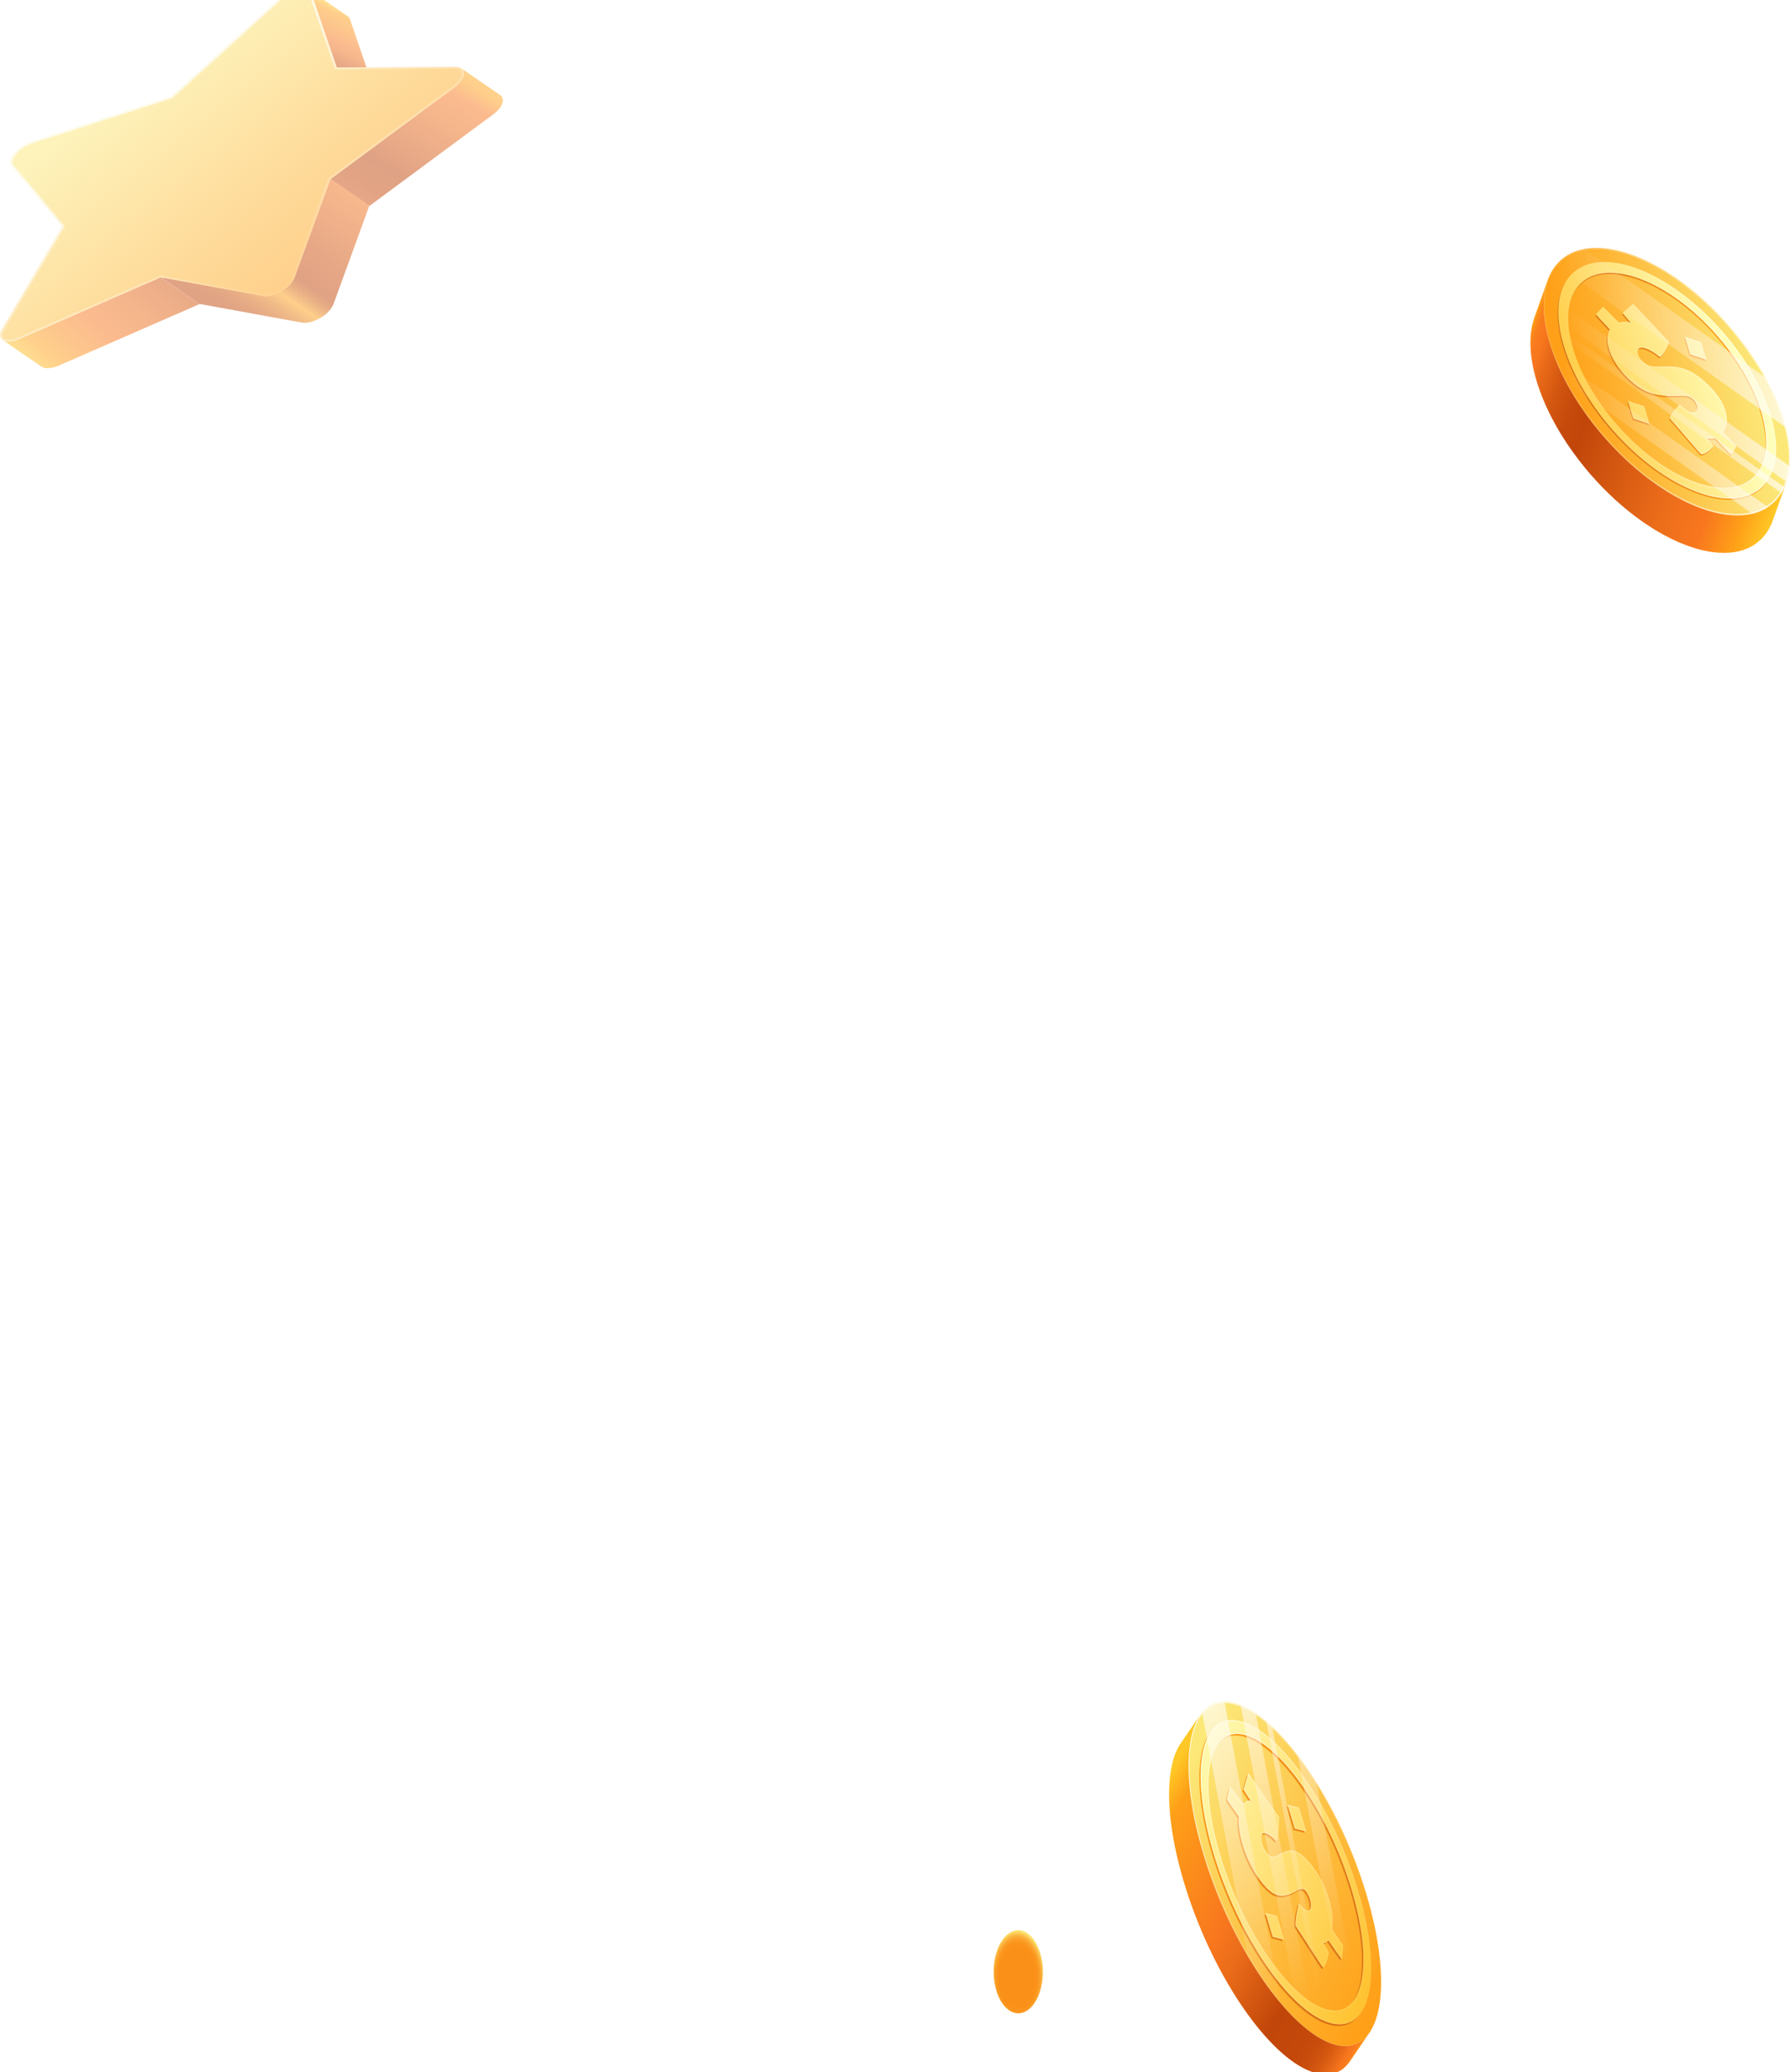 <svg width="744" height="861" viewBox="0 0 744 861" fill="none" xmlns="http://www.w3.org/2000/svg">
<g clip-path="url(#clip0_18509_13859)">
<rect width="744" height="861" fill="white"/>
<g style="mix-blend-mode:luminosity" filter="url(#filter0_d_18509_13859)">
<path d="M573.013 830.863C568.052 855.3 546.572 849.923 525.033 818.842C503.494 787.76 490.051 742.762 495.013 718.313C499.974 693.876 521.453 699.266 542.992 730.347C564.531 761.428 577.974 806.426 573.013 830.863Z" fill="url(#paint0_linear_18509_13859)"/>
<path opacity="0.7" d="M542.992 730.359C521.453 699.277 499.974 693.888 495.013 718.325C490.051 742.762 503.494 787.772 525.033 818.853C546.572 849.935 568.052 855.312 573.013 830.875C577.974 806.426 564.531 761.428 542.992 730.359ZM572.657 830.53C570.451 841.395 564.776 846.649 556.673 845.345C547.523 843.869 536.063 834.037 525.219 818.398C503.858 787.575 490.475 742.836 495.376 718.657C497.582 707.792 503.257 702.538 511.36 703.855C520.51 705.331 531.978 715.163 542.821 730.802C564.175 761.625 577.558 806.364 572.657 830.53Z" fill="url(#paint1_linear_18509_13859)"/>
<path d="M530.225 792.817L533.166 802.636L528.472 801.43L525.523 791.611L530.225 792.817ZM542.302 757.613L539.36 747.794L534.659 746.589L537.608 756.42L542.302 757.613ZM568.445 824.44C564.085 845.924 545.05 841.063 526.006 813.587C506.963 786.111 495.02 746.269 499.38 724.785C503.739 703.301 522.783 708.186 541.819 735.662C560.87 763.138 572.805 802.956 568.445 824.44ZM541.106 739.206C523.793 714.227 506.488 709.785 502.521 729.313C498.555 748.84 509.421 785.065 526.727 810.043C544.039 835.022 561.345 839.439 565.304 819.912C569.27 800.384 558.419 764.172 541.106 739.206ZM546.394 774.2C539.212 763.84 535.662 765.009 532.275 766.645C529.928 767.654 528.294 769.98 525.427 765.845C523.919 763.667 523.414 761.034 523.748 759.398C524.112 757.589 526.4 757.872 530.017 761.772C530.099 761.563 530.203 761.206 530.299 760.702C530.648 758.967 531.042 755.62 531.064 751.781C528.457 748.016 519.418 734.973 518.282 733.496C518.282 733.496 516.485 740.129 516.321 740.264C516.306 740.326 518.304 743.34 519.381 745.038C518.728 744.755 517.413 744.841 516.247 746.379C514.071 743.377 510.743 738.96 510.721 739.07C510.706 739.157 510.015 741.851 509.704 743.414C509.585 744.005 509.518 744.435 509.562 744.497C509.711 744.706 512.355 748.668 514.479 751.597C513.677 757.478 516.745 768.565 522.226 776.476C528.405 785.385 531.933 784.979 535.572 783.724C538.632 782.715 540.601 780.057 542.413 782.678C544.418 785.57 544.448 788.326 544.24 789.347C543.883 791.107 542.383 791.427 539.412 787.501C539.338 787.391 539.041 788.523 538.736 790.036C538.209 792.632 537.645 796.385 538.12 797.062C539.732 799.388 549.224 814.338 549.387 814.202C550.553 813.304 551.274 810.425 551.586 808.887C551.704 808.284 551.764 807.89 551.764 807.89L549.432 804.014C550.048 804.174 550.85 803.793 551.541 802.882C552.863 804.715 556.792 810.314 557.052 810.622C557.104 810.683 557.163 810.523 557.223 810.216C557.483 808.936 557.78 805.146 557.579 804.802C557.394 804.457 554.452 800.36 553.086 798.452C554.23 790.996 551.17 781.078 546.394 774.2Z" fill="url(#paint2_linear_18509_13859)"/>
<path d="M530.774 792.153L533.716 801.972L529.022 800.766L526.073 790.947L530.774 792.153ZM542.851 756.949L539.91 747.13L535.208 745.924L538.157 755.756L542.851 756.949ZM568.995 823.776C564.635 845.26 545.599 840.399 526.556 812.923C507.512 785.447 495.57 745.605 499.929 724.121C504.289 702.637 523.332 707.522 542.368 734.998C561.419 762.462 573.355 802.292 568.995 823.776ZM541.655 738.529C524.342 713.551 507.037 709.109 503.071 728.637C499.105 748.164 509.971 784.389 527.276 809.367C544.589 834.345 561.894 838.763 565.853 819.235C569.819 799.708 558.968 763.508 541.655 738.529ZM546.943 773.524C539.761 763.163 536.211 764.332 532.824 765.969C530.477 766.978 528.843 769.303 525.976 765.169C524.469 762.991 523.964 760.358 524.298 758.721C524.662 756.913 526.949 757.195 530.566 761.096C530.648 760.887 530.752 760.53 530.849 760.026C531.198 758.291 531.591 754.944 531.614 751.105C529.007 747.34 519.968 734.297 518.832 732.82C518.832 732.82 517.034 739.452 516.871 739.588C516.856 739.649 518.854 742.664 519.931 744.362C519.277 744.079 517.963 744.165 516.796 745.703C514.62 742.701 511.293 738.283 511.271 738.394C511.256 738.48 510.565 741.175 510.253 742.738C510.134 743.328 510.067 743.759 510.112 743.82C510.261 744.03 512.905 747.992 515.029 750.92C514.227 756.802 517.294 767.888 522.775 775.8C528.955 784.709 532.483 784.303 536.122 783.047C539.182 782.038 541.15 779.381 542.962 782.002C544.968 784.893 544.998 787.649 544.79 788.671C544.433 790.43 542.933 790.75 539.962 786.825C539.888 786.714 539.591 787.846 539.286 789.36C538.759 791.956 538.194 795.709 538.67 796.386C540.281 798.711 549.773 813.661 549.937 813.526C551.103 812.628 551.823 809.748 552.135 808.21C552.254 807.607 552.313 807.214 552.313 807.214L549.981 803.338C550.598 803.498 551.4 803.116 552.091 802.206C553.413 804.039 557.342 809.638 557.602 809.945C557.654 810.007 557.713 809.847 557.772 809.539C558.032 808.247 558.329 804.47 558.129 804.125C557.943 803.781 555.002 799.683 553.635 797.776C554.779 790.319 551.719 780.414 546.943 773.524Z" fill="url(#paint3_linear_18509_13859)"/>
<path opacity="0.7" d="M546.943 773.523C539.761 763.163 536.211 764.332 532.824 765.968C530.477 766.977 528.843 769.303 525.976 765.168C524.469 762.991 523.964 760.357 524.298 758.721C524.662 756.912 526.949 757.195 530.566 761.096C530.648 760.886 530.752 760.53 530.849 760.025C531.198 758.29 531.591 754.943 531.614 751.104C529.007 747.339 519.968 734.296 518.832 732.82C518.832 732.82 517.034 739.452 516.871 739.587C516.856 739.649 518.854 742.663 519.931 744.361C519.277 744.078 517.963 744.165 516.796 745.703C514.62 742.7 511.293 738.283 511.271 738.394C511.256 738.48 510.565 741.175 510.253 742.737C510.134 743.328 510.067 743.758 510.112 743.82C510.261 744.029 512.905 747.991 515.029 750.92C514.227 756.801 517.294 767.888 522.775 775.8C528.955 784.708 532.483 784.302 536.122 783.047C539.182 782.038 541.15 779.38 542.962 782.001C544.968 784.893 544.998 787.649 544.79 788.67C544.433 790.43 542.933 790.75 539.962 786.825C539.888 786.714 539.591 787.846 539.286 789.359C538.759 791.956 538.194 795.709 538.67 796.385C540.281 798.711 549.773 813.661 549.937 813.526C551.103 812.627 551.823 809.748 552.135 808.21C552.254 807.607 552.313 807.213 552.313 807.213L549.981 803.337C550.598 803.497 551.4 803.116 552.091 802.205C553.413 804.039 557.342 809.637 557.602 809.945C557.654 810.006 557.713 809.847 557.772 809.539C558.032 808.259 558.329 804.469 558.129 804.125C557.943 803.78 555.002 799.683 553.635 797.776C554.779 790.319 551.719 780.414 546.943 773.523ZM557.98 804.371C558.069 804.765 557.839 808.136 557.572 809.428C557.572 809.428 557.572 809.428 557.572 809.44C557.119 808.825 555.893 807.09 554.794 805.528C553.791 804.113 552.796 802.698 552.247 801.935L552.105 801.738L551.964 801.922C551.378 802.685 550.687 803.091 550.107 802.993L549.35 802.808L552.068 807.336C552.039 807.509 551.994 807.779 551.927 808.112C551.682 809.317 551.014 812.16 549.951 813.12C549.35 812.357 546.06 807.275 543.401 803.14C541.373 800.003 539.464 797.05 538.818 796.115C538.566 795.745 538.751 793.174 539.501 789.482C539.717 788.424 539.895 787.698 540.006 787.341C541.403 789.138 542.561 790.122 543.453 790.258C544.225 790.381 544.79 789.839 545.005 788.781C545.258 787.538 545.146 784.647 543.111 781.718C542.628 781.017 542.101 780.635 541.507 780.537C540.608 780.389 539.657 780.918 538.551 781.521C537.823 781.927 536.991 782.383 536.085 782.69C534.577 783.219 533.285 783.515 531.851 783.281C529.126 782.838 526.288 780.377 522.931 775.529C517.25 767.322 514.524 756.42 515.259 751.006L515.289 750.784L515.185 750.637C513.967 748.963 512.385 746.675 510.468 743.845L510.342 743.66C510.357 743.549 510.387 743.316 510.483 742.86C510.728 741.642 511.204 739.747 511.404 738.923C512.036 739.723 514.687 743.254 516.678 745.998L516.819 746.195L516.96 746.01C518.074 744.521 519.233 744.583 519.567 744.644C519.693 744.669 519.804 744.694 519.901 744.743L520.109 744.115C519.656 743.402 519.047 742.454 518.482 741.593C517.948 740.768 517.398 739.919 517.175 739.563C517.383 738.997 517.836 737.495 518.936 733.423C520.109 735.022 524.298 741.027 531.406 751.289C531.376 755.079 530.982 758.303 530.656 759.927C530.596 760.222 530.544 760.431 530.5 760.591C528.658 758.647 527.061 757.515 525.865 757.33C524.602 757.121 524.216 758.056 524.097 758.622C523.756 760.296 524.164 763.052 525.843 765.476C526.883 766.977 527.818 767.74 528.799 767.9C529.794 768.06 530.678 767.556 531.614 767.014C532.022 766.78 532.446 766.534 532.891 766.35C534.302 765.673 535.699 765.082 537.377 765.353C540.118 765.796 543.111 768.491 546.81 773.819C551.764 780.968 554.49 790.787 553.442 797.702L553.405 797.923L553.509 798.071C556.138 801.725 557.854 804.149 557.98 804.371ZM526.073 790.947L529.022 800.766L533.716 801.972L530.774 792.152L526.073 790.947ZM529.17 800.433L526.467 791.414L530.626 792.485L533.322 801.492L529.17 800.433ZM542.376 734.985C523.332 707.509 504.296 702.624 499.937 724.108C495.577 745.592 507.52 785.434 526.563 812.91C545.607 840.387 564.643 845.247 569.002 823.763C573.355 802.291 561.419 762.461 542.376 734.985ZM568.787 823.652C566.856 833.176 561.857 837.79 554.712 836.634C546.572 835.317 536.36 826.568 526.712 812.64C507.728 785.25 495.815 745.592 500.152 724.231C502.083 714.707 507.082 710.105 514.219 711.262C522.367 712.579 532.572 721.327 542.235 735.268C561.204 762.658 573.117 802.304 568.787 823.652ZM541.804 738.258C532.958 725.498 523.592 717.476 516.098 716.27C509.392 715.187 504.69 719.543 502.863 728.538C498.875 748.2 509.763 784.597 527.135 809.662C535.974 822.422 545.339 830.432 552.833 831.638C559.547 832.721 564.249 828.365 566.076 819.37C570.057 799.708 559.176 763.323 541.804 738.258ZM565.861 819.247C561.894 838.775 544.589 834.357 527.284 809.379C509.971 784.401 499.112 748.176 503.078 728.648C507.045 709.121 524.35 713.563 541.663 738.541C558.968 763.507 569.819 799.708 565.861 819.247ZM542.851 756.949L539.91 747.13L535.208 745.924L538.157 755.755L542.851 756.949ZM539.761 747.474L542.465 756.481L538.313 755.423L535.61 746.404L539.761 747.474Z" fill="url(#paint4_linear_18509_13859)"/>
<path d="M556.554 856.703C556.658 856.654 556.755 856.593 556.851 856.531C557.074 856.408 557.29 856.273 557.505 856.137C557.624 856.064 557.735 855.977 557.854 855.891C558.047 855.756 558.24 855.608 558.426 855.461C558.545 855.362 558.656 855.264 558.768 855.165C558.953 855.005 559.132 854.845 559.302 854.661C559.406 854.55 559.518 854.452 559.622 854.341C559.807 854.144 559.986 853.935 560.164 853.726C560.253 853.627 560.342 853.529 560.424 853.418C560.684 853.098 560.936 852.766 561.174 852.409C561.174 852.409 561.174 852.409 561.182 852.409L569.247 840.584C569.002 840.941 568.75 841.273 568.49 841.593C568.408 841.692 568.319 841.79 568.23 841.889C568.052 842.098 567.866 842.307 567.68 842.504C567.576 842.615 567.465 842.713 567.361 842.824C567.183 842.996 567.004 843.168 566.826 843.328C566.715 843.427 566.596 843.525 566.485 843.624C566.299 843.771 566.106 843.919 565.913 844.054C565.801 844.14 565.682 844.214 565.564 844.3C565.348 844.448 565.125 844.571 564.903 844.694C564.806 844.756 564.709 844.817 564.605 844.866C564.279 845.039 563.952 845.199 563.61 845.334C563.573 845.346 563.536 845.359 563.506 845.371C563.209 845.494 562.905 845.592 562.593 845.691C562.221 845.802 561.85 845.888 561.471 845.962C561.434 845.974 561.397 845.986 561.352 845.986C560.929 846.06 560.498 846.109 560.06 846.146C559.926 846.158 559.785 846.158 559.644 846.158C559.34 846.171 559.035 846.183 558.716 846.171C558.545 846.171 558.367 846.146 558.188 846.134C557.899 846.109 557.616 846.097 557.319 846.06C557.111 846.035 556.903 845.998 556.688 845.974C556.473 845.937 556.257 845.9 556.042 845.863C555.819 845.814 555.589 845.765 555.359 845.703C555.136 845.654 554.92 845.592 554.698 845.531C554.467 845.469 554.23 845.396 553.999 845.322C553.777 845.248 553.546 845.174 553.316 845.1C553.078 845.014 552.841 844.928 552.603 844.83C552.373 844.743 552.143 844.645 551.912 844.547C551.66 844.436 551.407 844.325 551.155 844.214C550.939 844.116 550.724 844.017 550.501 843.907C550.241 843.784 549.981 843.648 549.721 843.501C549.499 843.39 549.283 843.267 549.06 843.144C548.793 842.996 548.526 842.836 548.258 842.676C548.035 842.541 547.82 842.418 547.597 842.282C547.322 842.11 547.048 841.926 546.773 841.753C546.55 841.606 546.335 841.47 546.112 841.323C545.859 841.15 545.607 840.966 545.354 840.794C545.087 840.609 544.819 840.412 544.552 840.215C544.3 840.031 544.047 839.834 543.794 839.637C543.52 839.428 543.252 839.219 542.977 838.997C542.725 838.788 542.465 838.579 542.205 838.357C541.93 838.124 541.655 837.902 541.381 837.668C541.121 837.447 540.861 837.213 540.601 836.979C540.326 836.733 540.051 836.487 539.769 836.241C539.576 836.056 539.375 835.872 539.182 835.687C538.744 835.281 538.306 834.85 537.868 834.42C537.652 834.211 537.437 833.989 537.221 833.768C536.783 833.325 536.345 832.869 535.907 832.402C535.706 832.193 535.513 831.984 535.313 831.774C534.696 831.11 534.072 830.421 533.448 829.707C533.434 829.695 533.426 829.683 533.411 829.67C532.78 828.944 532.141 828.194 531.502 827.419C531.205 827.062 530.908 826.68 530.604 826.311C530.373 826.028 530.143 825.745 529.913 825.45C529.586 825.031 529.259 824.613 528.933 824.182C528.717 823.899 528.502 823.629 528.286 823.333C527.93 822.854 527.566 822.361 527.209 821.869C527.024 821.623 526.838 821.377 526.66 821.119C526.118 820.368 525.576 819.593 525.026 818.818C524.305 817.784 523.592 816.726 522.894 815.655C522.664 815.298 522.434 814.942 522.204 814.585C521.736 813.859 521.268 813.133 520.815 812.395C520.547 811.964 520.287 811.533 520.02 811.103C519.604 810.426 519.196 809.749 518.787 809.06C518.512 808.605 518.245 808.137 517.977 807.67C517.591 806.993 517.198 806.316 516.819 805.639C516.551 805.159 516.292 804.692 516.024 804.212C515.645 803.523 515.267 802.822 514.895 802.12C514.643 801.653 514.398 801.185 514.153 800.718C513.766 799.979 513.395 799.241 513.016 798.503C512.793 798.06 512.563 797.617 512.348 797.174C511.924 796.325 511.516 795.463 511.107 794.614C510.944 794.27 510.781 793.938 510.617 793.593C510.053 792.4 509.503 791.194 508.961 789.988C508.827 789.693 508.701 789.385 508.567 789.09C508.181 788.204 507.787 787.318 507.416 786.432C507.23 785.989 507.045 785.534 506.859 785.091C506.547 784.34 506.243 783.602 505.938 782.851C505.737 782.359 505.552 781.867 505.359 781.375C505.084 780.673 504.809 779.96 504.542 779.258C504.349 778.742 504.155 778.225 503.97 777.708C503.717 777.019 503.465 776.33 503.22 775.653C502.997 775.026 502.774 774.386 502.551 773.758C502.41 773.352 502.269 772.946 502.135 772.552C501.883 771.802 501.638 771.063 501.4 770.313C501.296 769.981 501.185 769.661 501.081 769.328C500.739 768.258 500.412 767.187 500.093 766.129C500.056 766.006 500.026 765.883 499.989 765.76C499.707 764.813 499.439 763.865 499.172 762.93C499.09 762.635 499.008 762.327 498.927 762.032C498.726 761.294 498.526 760.555 498.333 759.817C498.243 759.46 498.147 759.103 498.058 758.759C497.879 758.045 497.709 757.344 497.538 756.642C497.456 756.31 497.382 755.978 497.3 755.658C497.092 754.76 496.892 753.874 496.706 752.988C496.684 752.877 496.654 752.754 496.632 752.631C496.416 751.622 496.223 750.625 496.038 749.641C495.978 749.346 495.934 749.051 495.882 748.768C495.755 748.066 495.629 747.365 495.518 746.676C495.458 746.331 495.406 745.974 495.347 745.63C495.243 744.978 495.146 744.338 495.057 743.698C495.013 743.366 494.961 743.021 494.916 742.689C494.834 742.098 494.768 741.508 494.701 740.929C494.649 740.511 494.597 740.093 494.552 739.674C494.485 739.084 494.433 738.493 494.381 737.915C494.344 737.533 494.307 737.14 494.277 736.758C494.225 736.118 494.188 735.491 494.151 734.863C494.129 734.556 494.106 734.236 494.092 733.928C494.047 732.993 494.01 732.07 493.995 731.172V731.16C493.98 730.323 493.98 729.511 493.995 728.699C493.995 728.526 494.002 728.354 494.002 728.182C494.017 727.394 494.047 726.619 494.092 725.856C494.099 725.733 494.106 725.598 494.114 725.475C494.158 724.774 494.21 724.097 494.277 723.42C494.292 723.297 494.3 723.174 494.314 723.051C494.389 722.325 494.478 721.611 494.582 720.91C494.604 720.762 494.626 720.602 494.649 720.455C494.76 719.741 494.879 719.04 495.013 718.351C495.837 714.29 497.114 711.066 498.771 708.63L490.705 720.455C489.049 722.891 487.771 726.115 486.947 730.175C486.806 730.852 486.687 731.566 486.583 732.279C486.56 732.427 486.538 732.587 486.516 732.735C486.412 733.436 486.323 734.15 486.248 734.888C486.234 735.011 486.226 735.134 486.211 735.257C486.145 735.934 486.093 736.623 486.048 737.312C486.041 737.435 486.033 737.57 486.026 737.693C485.981 738.456 485.959 739.231 485.937 740.019C485.937 740.191 485.929 740.363 485.929 740.536C485.914 741.348 485.914 742.16 485.929 742.997V743.009C485.944 743.919 485.981 744.83 486.026 745.765C486.041 746.073 486.063 746.38 486.085 746.688C486.122 747.328 486.159 747.955 486.211 748.608C486.241 748.989 486.278 749.37 486.315 749.752C486.367 750.342 486.419 750.933 486.486 751.524C486.531 751.942 486.583 752.36 486.635 752.767C486.687 753.185 486.724 753.603 486.783 754.022C486.806 754.194 486.835 754.366 486.858 754.538C486.902 754.871 486.947 755.203 486.999 755.535C487.088 756.175 487.184 756.827 487.288 757.479C487.34 757.824 487.4 758.168 487.459 758.513C487.578 759.202 487.697 759.903 487.823 760.605C487.875 760.9 487.927 761.195 487.986 761.49C488.172 762.463 488.365 763.435 488.573 764.419C488.581 764.444 488.581 764.456 488.588 764.48C488.61 764.591 488.64 764.714 488.662 764.837C488.848 765.723 489.049 766.609 489.257 767.507C489.331 767.84 489.412 768.172 489.494 768.492C489.665 769.193 489.836 769.895 490.014 770.608C490.103 770.965 490.192 771.322 490.289 771.679C490.482 772.417 490.683 773.155 490.883 773.906C490.965 774.201 491.039 774.496 491.128 774.792C491.158 774.902 491.188 775.001 491.21 775.099C491.44 775.936 491.685 776.76 491.938 777.597C491.975 777.72 492.012 777.856 492.049 777.979C492.369 779.037 492.695 780.107 493.037 781.178C493.141 781.498 493.252 781.83 493.356 782.15C493.601 782.9 493.847 783.639 494.099 784.389C494.233 784.795 494.374 785.201 494.515 785.595C494.664 786.014 494.797 786.432 494.946 786.85C495.02 787.059 495.102 787.269 495.176 787.49C495.421 788.179 495.674 788.868 495.926 789.557C496.119 790.074 496.305 790.591 496.498 791.095C496.765 791.809 497.04 792.51 497.322 793.212C497.516 793.704 497.701 794.196 497.902 794.688C498.206 795.439 498.518 796.189 498.823 796.94C499.008 797.383 499.187 797.826 499.372 798.269C499.751 799.155 500.137 800.053 500.531 800.939C500.65 801.21 500.769 801.493 500.887 801.763C500.895 801.788 500.91 801.813 500.917 801.837C501.459 803.043 502.009 804.249 502.573 805.455C502.729 805.787 502.893 806.119 503.056 806.451C503.465 807.313 503.881 808.174 504.304 809.035C504.527 809.478 504.75 809.921 504.972 810.364C505.344 811.103 505.723 811.841 506.109 812.579C506.354 813.047 506.606 813.527 506.859 813.994C507.23 814.696 507.609 815.397 507.988 816.086C508.248 816.566 508.515 817.033 508.775 817.501C509.161 818.19 509.548 818.867 509.941 819.544C510.209 820.011 510.476 820.466 510.751 820.922C511.159 821.611 511.568 822.287 511.984 822.977C512.244 823.407 512.504 823.838 512.771 824.269C513.231 825.007 513.699 825.733 514.167 826.459C514.398 826.816 514.62 827.172 514.851 827.529C515.549 828.6 516.262 829.658 516.982 830.692C517.524 831.479 518.074 832.242 518.616 832.993C518.802 833.251 518.98 833.485 519.166 833.731C519.53 834.223 519.886 834.715 520.25 835.195C520.473 835.49 520.688 835.773 520.911 836.056C521.231 836.475 521.557 836.893 521.877 837.299C522.107 837.594 522.345 837.877 522.575 838.173C522.813 838.468 523.05 838.763 523.281 839.059C523.34 839.132 523.399 839.194 523.459 839.268C524.098 840.043 524.736 840.794 525.368 841.52C525.375 841.532 525.382 841.544 525.397 841.544C526.021 842.258 526.645 842.947 527.269 843.611C527.469 843.821 527.663 844.03 527.863 844.239C528.301 844.706 528.74 845.162 529.178 845.605C529.393 845.826 529.608 846.035 529.824 846.257C530.262 846.688 530.708 847.118 531.146 847.524C531.28 847.647 531.413 847.783 531.547 847.906C531.606 847.967 531.673 848.016 531.733 848.066C532.007 848.324 532.29 848.57 532.565 848.804C532.824 849.038 533.084 849.271 533.344 849.493C533.619 849.727 533.894 849.948 534.161 850.182C534.421 850.391 534.681 850.613 534.934 850.822C535.201 851.043 535.476 851.24 535.743 851.449C536.003 851.646 536.256 851.843 536.516 852.04C536.783 852.237 537.043 852.421 537.311 852.606C537.518 852.754 537.719 852.901 537.927 853.049C537.979 853.086 538.024 853.111 538.075 853.147C538.298 853.295 538.514 853.43 538.737 853.578C539.011 853.763 539.294 853.935 539.568 854.107C539.791 854.243 540.014 854.378 540.237 854.501C540.504 854.661 540.772 854.821 541.039 854.969C541.262 855.092 541.477 855.202 541.7 855.325C541.96 855.461 542.22 855.596 542.48 855.719C542.703 855.83 542.918 855.928 543.133 856.027C543.297 856.101 543.46 856.187 543.616 856.248C543.705 856.285 543.794 856.322 543.884 856.359C544.114 856.457 544.351 856.544 544.582 856.642C544.819 856.74 545.057 856.827 545.295 856.913C545.525 856.999 545.748 857.06 545.978 857.134C546.216 857.208 546.446 857.282 546.676 857.343C546.899 857.405 547.122 857.466 547.337 857.516C547.567 857.565 547.79 857.626 548.021 857.676C548.236 857.725 548.451 857.762 548.667 857.786C548.793 857.811 548.927 857.835 549.053 857.86C549.135 857.872 549.209 857.872 549.291 857.885C549.58 857.922 549.87 857.946 550.16 857.959C550.338 857.971 550.509 857.983 550.679 857.995C550.991 858.008 551.303 857.995 551.608 857.983C551.742 857.983 551.883 857.983 552.016 857.971C552.455 857.934 552.885 857.885 553.309 857.811C553.346 857.799 553.383 857.786 553.428 857.786C553.806 857.712 554.185 857.626 554.549 857.516C554.579 857.503 554.608 857.503 554.638 857.491C554.92 857.405 555.195 857.306 555.47 857.196C555.507 857.183 555.537 857.171 555.574 857.159C555.901 857.023 556.228 856.876 556.554 856.703Z" fill="url(#paint5_linear_18509_13859)"/>
<path opacity="0.7" d="M532.461 828.549C530.002 825.658 527.522 822.434 525.041 818.841C522.805 815.617 520.666 812.233 518.616 808.751L499.625 707.484C502.083 704.482 505.255 703.018 508.924 703.018L532.461 828.549ZM528.806 713.476C527.96 712.689 527.128 711.951 526.296 711.237L551.237 844.225C552.002 844.57 552.759 844.89 553.502 845.148L528.806 713.476ZM540.489 836.879C542.755 838.897 544.968 840.595 547.107 841.961L521.966 707.927C519.782 706.438 517.673 705.294 515.653 704.482L540.489 836.879ZM547.233 736.818C545.859 734.603 544.448 732.45 542.992 730.346C541.804 728.636 540.616 727.012 539.435 725.449L562.013 845.825C563.915 845.369 565.645 844.434 567.153 843.019L547.233 736.818Z" fill="url(#paint6_linear_18509_13859)"/>
</g>
<g style="mix-blend-mode:luminosity" filter="url(#filter1_d_18509_13859)">
<path d="M716.043 128.364C690.862 101.302 660.049 91.101 647.23 105.59C634.402 120.068 644.426 153.751 669.607 180.812C694.787 207.874 725.6 218.075 738.42 203.586C751.239 189.096 741.224 155.425 716.043 128.364Z" fill="url(#paint7_linear_18509_13859)"/>
<path opacity="0.7" d="M716.043 128.364C690.862 101.302 660.049 91.101 647.23 105.59C634.402 120.068 644.426 153.751 669.607 180.812C694.787 207.874 725.6 218.075 738.42 203.586C751.239 189.096 741.224 155.425 716.043 128.364ZM669.851 180.385C661.226 171.124 654.086 160.715 649.188 150.281C640.358 131.467 639.758 114.961 647.585 106.116C660.255 91.809 690.846 101.986 715.79 128.779C724.415 138.052 731.556 148.449 736.453 158.882C745.283 177.697 745.884 194.203 738.056 203.048C725.395 217.354 694.795 207.19 669.851 180.385Z" fill="url(#paint8_linear_18509_13859)"/>
<path d="M702.228 143.782L700.024 136.415L706.754 138.663L708.958 146.006L702.228 143.782ZM676.391 163.11L678.603 170.465L685.325 172.713L683.129 165.358L676.391 163.11ZM733.048 197.954C721.777 210.684 694.495 201.595 672.229 177.661C649.962 153.739 641.021 123.905 652.3 111.174C663.572 98.444 690.862 107.546 713.128 131.479C735.386 155.401 744.328 185.223 733.048 197.954ZM729.383 194.008C739.636 182.438 731.508 155.328 711.272 133.581C691.035 111.834 666.226 103.551 655.973 115.12C645.721 126.69 653.857 153.813 674.093 175.572C694.329 197.319 719.131 205.59 729.383 194.008ZM721.248 181.705C721.042 181.424 717.575 177.82 715.956 176.146C719.297 171.613 716.943 164.161 711.359 158.162C702.962 149.133 697.402 148.804 691.999 148.828C688.279 148.767 685.317 149.781 681.976 146.177C680.214 144.283 680.048 142.402 680.909 141.424C681.857 140.349 685.198 141.241 689.724 144.931C689.898 144.821 690.127 144.613 690.388 144.32C691.296 143.294 692.631 141.217 693.516 138.712C690.467 135.438 679.898 124.076 678.532 122.756C678.532 122.756 674.377 126.556 674.109 126.592C674.077 126.629 676.376 129.219 677.608 130.673C676.692 130.282 674.717 129.928 672.64 130.588C670.057 127.949 666.092 124.015 666.036 124.076C665.997 124.125 664.37 125.676 663.548 126.605C663.24 126.959 663.043 127.216 663.09 127.277C663.264 127.46 666.321 130.881 668.84 133.459C666.344 137.063 668.445 145.297 674.851 152.176C682.071 159.934 687.418 160.764 693.121 161.07C697.899 161.351 701.43 160.227 703.547 162.499C705.893 165.016 705.324 166.836 704.787 167.435C703.863 168.473 701.556 168.217 698.002 164.735C697.915 164.637 697.22 165.285 696.43 166.189C695.064 167.728 693.397 170.013 693.95 170.611C695.838 172.64 706.659 185.382 706.935 185.346C708.871 185.113 710.585 183.452 711.39 182.536C711.706 182.181 711.88 181.937 711.88 181.937L709.273 178.675C710.158 178.968 711.438 178.968 712.67 178.589C714.226 180.202 718.847 185.101 719.163 185.37C719.226 185.431 719.352 185.333 719.51 185.15C720.181 184.38 721.461 181.986 721.248 181.705Z" fill="url(#paint9_linear_18509_13859)"/>
<path d="M702.489 143.245L700.285 135.878L707.014 138.126L709.218 145.468L702.489 143.245ZM676.652 162.56L678.864 169.915L685.585 172.163L683.39 164.808L676.652 162.56ZM733.309 197.404C722.038 210.134 694.756 201.045 672.489 177.111C650.223 153.19 641.282 123.355 652.561 110.624C663.833 97.894 691.122 106.996 713.389 130.93C735.647 154.863 744.588 184.674 733.309 197.404ZM729.644 193.47C739.897 181.9 731.769 154.79 711.532 133.043C691.296 111.296 666.486 103.013 656.234 114.583C645.982 126.153 654.117 153.275 674.354 175.034C694.59 196.769 719.392 205.04 729.644 193.47ZM721.508 181.155C721.303 180.874 717.836 177.27 716.216 175.596C719.558 171.064 717.204 163.611 711.619 157.612C703.223 148.584 697.662 148.254 692.26 148.278C688.54 148.217 685.578 149.231 682.236 145.627C680.475 143.733 680.309 141.852 681.17 140.874C682.118 139.799 685.459 140.691 689.985 144.381C690.159 144.271 690.388 144.063 690.648 143.77C691.557 142.744 692.892 140.667 693.776 138.162C690.727 134.888 680.159 123.526 678.793 122.206C678.793 122.206 674.638 126.006 674.369 126.043C674.338 126.079 676.636 128.669 677.868 130.123C676.952 129.732 674.978 129.378 672.9 130.038C670.317 127.399 666.352 123.465 666.297 123.526C666.257 123.575 664.63 125.126 663.809 126.055C663.501 126.409 663.303 126.666 663.351 126.715C663.525 126.898 666.581 130.319 669.101 132.897C666.605 136.501 668.706 144.723 675.112 151.614C682.331 159.372 687.679 160.202 693.381 160.508C698.16 160.789 701.691 159.665 703.808 161.937C706.154 164.454 705.585 166.274 705.048 166.873C704.124 167.911 701.817 167.655 698.263 164.173C698.176 164.075 697.481 164.723 696.691 165.627C695.324 167.166 693.658 169.451 694.211 170.049C696.099 172.078 706.92 184.82 707.196 184.784C709.131 184.551 710.845 182.89 711.651 181.974C711.967 181.619 712.141 181.375 712.141 181.375L709.534 178.113C710.419 178.406 711.698 178.406 712.931 178.027C714.487 179.64 719.107 184.539 719.423 184.808C719.486 184.869 719.613 184.771 719.771 184.588C720.442 183.831 721.73 181.436 721.508 181.155Z" fill="url(#paint10_linear_18509_13859)"/>
<path opacity="0.7" d="M721.509 181.155C721.303 180.874 717.836 177.269 716.217 175.596C719.558 171.063 717.204 163.611 711.62 157.612C703.223 148.583 697.663 148.253 692.26 148.278C688.54 148.217 685.578 149.231 682.237 145.627C680.475 143.733 680.309 141.851 681.17 140.874C682.118 139.799 685.459 140.691 689.985 144.38C690.159 144.27 690.388 144.063 690.649 143.77C691.557 142.743 692.892 140.666 693.776 138.162C690.728 134.888 680.159 123.525 678.793 122.206C678.793 122.206 674.638 126.006 674.369 126.042C674.338 126.079 676.636 128.669 677.869 130.123C676.952 129.732 674.978 129.378 672.9 130.037C670.317 127.398 666.352 123.464 666.297 123.525C666.258 123.574 664.63 125.126 663.809 126.054C663.501 126.409 663.303 126.665 663.351 126.714C663.525 126.897 666.581 130.318 669.101 132.896C666.605 136.5 668.706 144.723 675.112 151.613C682.331 159.371 687.679 160.202 693.382 160.507C698.16 160.788 701.691 159.664 703.808 161.937C706.154 164.453 705.585 166.274 705.048 166.873C704.124 167.911 701.817 167.654 698.263 164.172C698.176 164.075 697.481 164.722 696.691 165.626C695.325 167.166 693.658 169.45 694.211 170.049C696.099 172.077 706.92 184.82 707.196 184.783C709.131 184.551 710.845 182.889 711.651 181.973C711.967 181.619 712.141 181.374 712.141 181.374L709.534 178.112C710.419 178.406 711.699 178.406 712.931 178.027C714.487 179.64 719.107 184.539 719.423 184.808C719.487 184.869 719.613 184.771 719.771 184.588C720.442 183.83 721.73 181.436 721.509 181.155ZM719.479 184.441C719.131 184.099 717.504 182.388 716.059 180.874C714.882 179.64 713.705 178.393 713.057 177.721L712.978 177.636L712.883 177.66C711.738 178.015 710.474 178.039 709.582 177.746L709.384 178.393L711.77 181.374C711.699 181.46 711.612 181.558 711.517 181.668C710.703 182.584 709.076 184.148 707.236 184.392C706.714 183.965 702.789 179.42 699.614 175.742C697.299 173.067 695.103 170.525 694.353 169.719C694.274 169.377 695.096 167.862 696.833 165.895C697.536 165.101 698.034 164.637 698.216 164.527C701.896 168.106 704.226 168.229 705.19 167.141C705.632 166.64 706.154 165.333 705.324 163.574C705.024 162.926 704.558 162.267 703.95 161.607C702.41 159.958 700.182 160.019 697.37 160.116C696.186 160.153 694.835 160.202 693.405 160.116C687.687 159.811 682.379 158.943 675.262 151.295C673.137 149.011 671.368 146.433 670.152 143.843C668.09 139.445 667.75 135.34 669.275 133.141L669.496 132.823L669.243 132.566C667.798 131.088 665.942 129.097 663.714 126.629L663.698 126.616C663.754 126.543 663.841 126.445 663.951 126.323C664.615 125.578 665.807 124.405 666.258 123.978C666.281 123.953 666.297 123.941 666.313 123.916C666.945 124.466 670.278 127.765 672.774 130.318L672.853 130.404L672.948 130.379C675.072 129.707 677 130.123 677.805 130.465L678.011 129.817C677.497 129.219 676.802 128.412 676.162 127.679C675.673 127.117 675.136 126.494 674.812 126.116C675.602 125.505 677.308 123.977 678.785 122.621C679.946 123.782 684.875 129.035 693.461 138.26C692.584 140.63 691.336 142.523 690.506 143.464C690.317 143.684 690.135 143.855 689.993 143.965C685.878 140.642 682.205 139.249 681.028 140.569C680.286 141.399 680.222 142.78 680.862 144.136C681.147 144.747 681.557 145.333 682.094 145.908C684.859 148.876 687.323 148.779 690.183 148.669C690.846 148.644 691.541 148.608 692.252 148.632C698.239 148.608 703.452 149.267 711.485 157.905C713.373 159.933 714.929 162.181 715.972 164.405C718.01 168.742 718.041 172.615 716.059 175.302L715.83 175.62L716.082 175.889C718.934 178.833 720.869 180.861 721.272 181.326C721.13 181.863 720.237 183.586 719.621 184.282C719.558 184.38 719.51 184.417 719.479 184.441ZM676.652 162.56L678.864 169.915L685.586 172.163L683.39 164.808L676.652 162.56ZM685.175 171.649L679.03 169.597L677.071 163.073L683.224 165.125L685.175 171.649ZM709.21 145.48L707.007 138.137L700.277 135.889L702.481 143.256L709.21 145.48ZM700.696 136.39L706.849 138.443L708.8 144.955L702.655 142.914L700.696 136.39ZM713.389 130.929C691.123 107.008 663.841 97.894 652.561 110.624C641.29 123.354 650.231 153.189 672.49 177.111C694.756 201.032 722.038 210.134 733.309 197.404C744.589 184.673 735.647 154.863 713.389 130.929ZM672.624 176.817C664.939 168.559 658.564 159.273 654.196 149.976C646.369 133.312 645.808 118.712 652.696 110.929C663.896 98.284 691.059 107.399 713.247 131.235C720.932 139.493 727.306 148.779 731.674 158.076C739.502 174.74 740.055 189.328 733.167 197.11C721.975 209.768 694.811 200.653 672.624 176.817ZM728.523 157.294C724.526 148.779 718.697 140.288 711.667 132.725C691.352 110.893 666.416 102.609 656.092 114.277C649.599 121.607 650.073 135.242 657.356 150.758C661.353 159.273 667.182 167.764 674.212 175.327C694.527 197.159 719.455 205.43 729.779 193.763C736.271 186.432 735.797 172.798 728.523 157.294ZM674.346 175.021C654.109 153.275 645.974 126.152 656.226 114.57C666.479 103 691.281 111.284 711.525 133.031C731.761 154.777 739.889 181.888 729.636 193.457C719.392 205.039 694.59 196.768 674.346 175.021Z" fill="url(#paint11_linear_18509_13859)"/>
<path d="M731.579 220.469C731.587 220.457 731.595 220.457 731.603 220.445C732.045 220.03 732.472 219.602 732.883 219.138C732.914 219.101 732.938 219.077 732.97 219.04C733.151 218.832 733.309 218.6 733.483 218.392C733.704 218.111 733.933 217.843 734.139 217.549C734.154 217.525 734.17 217.513 734.186 217.488C734.336 217.268 734.47 217.036 734.612 216.816C734.81 216.511 735.015 216.206 735.205 215.888C735.221 215.863 735.244 215.827 735.26 215.802C735.387 215.582 735.489 215.338 735.608 215.118C735.781 214.776 735.963 214.446 736.121 214.092C736.137 214.055 736.161 214.019 736.184 213.97C736.421 213.444 736.634 212.895 736.832 212.345L742.377 196.792C742.164 197.391 741.927 197.965 741.666 198.539C741.508 198.894 741.326 199.223 741.153 199.566C741.018 199.822 740.9 200.091 740.75 200.335C740.568 200.653 740.363 200.958 740.157 201.264C739.999 201.508 739.849 201.765 739.683 201.997C739.478 202.29 739.249 202.559 739.028 202.84C738.83 203.084 738.641 203.353 738.427 203.597C738.017 204.062 737.59 204.489 737.148 204.905C737.069 204.978 736.982 205.039 736.903 205.112C736.508 205.467 736.105 205.809 735.679 206.126C735.284 206.419 734.881 206.7 734.47 206.957C734.383 207.006 734.304 207.055 734.218 207.116C733.767 207.385 733.309 207.653 732.835 207.886C732.812 207.898 732.78 207.91 732.756 207.922C732.314 208.142 731.864 208.338 731.398 208.521C731.263 208.57 731.129 208.631 730.995 208.68C730.497 208.863 729.992 209.046 729.47 209.205C729.463 209.205 729.455 209.205 729.447 209.205C728.918 209.364 728.38 209.486 727.828 209.608C727.654 209.645 727.472 209.682 727.298 209.706C726.927 209.779 726.556 209.84 726.177 209.889C725.877 209.938 725.576 209.962 725.268 209.999C724.937 210.036 724.605 210.072 724.273 210.097C723.965 210.121 723.649 210.134 723.333 210.146C722.962 210.158 722.583 210.17 722.204 210.17C721.99 210.17 721.785 210.17 721.572 210.17C721.098 210.158 720.624 210.146 720.142 210.109C719.984 210.097 719.826 210.097 719.668 210.085C719.028 210.036 718.389 209.975 717.733 209.889C717.583 209.865 717.441 209.84 717.291 209.828C716.817 209.767 716.335 209.694 715.853 209.608C714.984 209.462 714.108 209.291 713.215 209.083C713.176 209.071 713.136 209.058 713.097 209.058C712.243 208.851 711.375 208.619 710.498 208.362C710.221 208.277 709.945 208.191 709.661 208.105C708.989 207.898 708.31 207.678 707.631 207.434C707.346 207.336 707.062 207.238 706.778 207.128C705.909 206.81 705.04 206.468 704.163 206.102C704.092 206.077 704.021 206.041 703.95 206.016C702.899 205.576 701.833 205.088 700.767 204.575C700.498 204.44 700.222 204.306 699.953 204.171C698.966 203.683 697.971 203.17 696.967 202.62C696.873 202.571 696.77 202.522 696.675 202.461C696.486 202.351 696.296 202.241 696.107 202.131C695.522 201.801 694.938 201.471 694.345 201.117C694.061 200.946 693.776 200.763 693.484 200.592C693.026 200.311 692.576 200.03 692.118 199.749C691.059 199.077 690.009 198.393 688.95 197.66C688.721 197.501 688.484 197.33 688.255 197.171C687.529 196.658 686.794 196.133 686.067 195.595C685.728 195.351 685.388 195.094 685.056 194.837C684.48 194.398 683.895 193.946 683.319 193.494C682.971 193.213 682.624 192.944 682.276 192.663C681.723 192.211 681.17 191.759 680.617 191.294C680.278 191.013 679.946 190.732 679.606 190.439C679.045 189.951 678.485 189.45 677.916 188.949C677.608 188.68 677.308 188.411 677 188.13C676.384 187.568 675.768 186.982 675.151 186.395C674.922 186.175 674.685 185.968 674.456 185.748C673.611 184.941 672.774 184.111 671.945 183.255C671.163 182.461 670.381 181.643 669.607 180.812C669.37 180.555 669.133 180.287 668.896 180.03C668.295 179.37 667.695 178.711 667.111 178.051C666.866 177.77 666.621 177.489 666.376 177.208C665.807 176.548 665.247 175.888 664.694 175.216C664.488 174.972 664.275 174.716 664.07 174.471C663.311 173.543 662.577 172.614 661.85 171.686C661.74 171.539 661.629 171.392 661.518 171.246C660.863 170.378 660.215 169.511 659.583 168.644C659.402 168.399 659.22 168.143 659.046 167.898C658.264 166.799 657.506 165.699 656.771 164.6C656.495 164.184 656.226 163.769 655.958 163.353C655.76 163.048 655.555 162.73 655.357 162.425C655.057 161.948 654.765 161.472 654.473 161.008C654.299 160.727 654.125 160.446 653.951 160.165C653.833 159.969 653.722 159.774 653.604 159.578C653.193 158.894 652.798 158.21 652.411 157.526C652.237 157.22 652.072 156.915 651.906 156.622C651.582 156.035 651.266 155.461 650.958 154.875C650.792 154.557 650.626 154.252 650.468 153.946C650.128 153.286 649.789 152.614 649.465 151.955C649.347 151.71 649.22 151.466 649.102 151.222C648.675 150.33 648.257 149.438 647.869 148.546C647.798 148.387 647.727 148.216 647.656 148.057C647.34 147.324 647.032 146.603 646.74 145.87C646.621 145.577 646.511 145.296 646.4 145.003C646.155 144.38 645.919 143.769 645.697 143.146C645.595 142.865 645.484 142.572 645.389 142.291C645.129 141.558 644.884 140.837 644.655 140.116C644.607 139.969 644.56 139.823 644.513 139.688C644.244 138.833 643.991 137.978 643.754 137.123C643.691 136.891 643.636 136.659 643.573 136.426C643.407 135.803 643.257 135.193 643.107 134.569C643.043 134.288 642.98 134.007 642.917 133.726C642.783 133.128 642.664 132.529 642.554 131.943C642.506 131.698 642.459 131.466 642.419 131.222C642.277 130.416 642.151 129.609 642.048 128.815C642.04 128.73 642.032 128.644 642.017 128.546C641.93 127.838 641.859 127.141 641.795 126.457C641.772 126.213 641.764 125.968 641.748 125.724C641.709 125.187 641.685 124.637 641.669 124.111C641.661 123.867 641.653 123.611 641.653 123.366C641.645 122.78 641.653 122.193 641.669 121.619C641.677 121.46 641.669 121.301 641.677 121.143C641.709 120.422 641.764 119.713 641.835 119.017C641.851 118.846 641.882 118.675 641.898 118.491C641.961 117.966 642.032 117.453 642.119 116.94C642.159 116.72 642.198 116.488 642.246 116.268C642.34 115.791 642.443 115.339 642.554 114.875C642.601 114.68 642.648 114.472 642.704 114.289C642.878 113.653 643.059 113.03 643.28 112.432L637.736 127.984C637.522 128.583 637.333 129.206 637.159 129.841C637.104 130.037 637.064 130.232 637.009 130.428C636.898 130.88 636.796 131.344 636.701 131.821C636.661 132.04 636.614 132.26 636.574 132.492C636.488 133.006 636.416 133.519 636.353 134.044C636.33 134.215 636.306 134.386 636.29 134.569C636.219 135.266 636.164 135.974 636.132 136.695C636.124 136.854 636.124 137.013 636.124 137.172C636.108 137.746 636.1 138.32 636.108 138.919C636.108 139.163 636.116 139.42 636.124 139.664C636.14 140.202 636.164 140.739 636.203 141.277C636.219 141.521 636.235 141.765 636.251 142.01C636.306 142.694 636.377 143.39 636.464 144.099C636.472 144.184 636.48 144.282 636.495 144.368C636.598 145.162 636.724 145.968 636.867 146.775C636.906 147.007 636.954 147.251 637.001 147.495C637.112 148.082 637.23 148.68 637.364 149.279C637.427 149.56 637.491 149.841 637.554 150.122C637.696 150.733 637.854 151.356 638.02 151.967C638.083 152.199 638.138 152.431 638.202 152.675C638.438 153.518 638.683 154.374 638.96 155.241C639.007 155.388 639.055 155.534 639.102 155.669C639.331 156.39 639.576 157.123 639.837 157.843C639.939 158.124 640.042 158.405 640.145 158.699C640.374 159.309 640.603 159.933 640.848 160.556C640.958 160.849 641.077 161.13 641.187 161.423C641.479 162.156 641.788 162.877 642.111 163.61C642.182 163.769 642.246 163.928 642.317 164.099C642.712 164.991 643.122 165.882 643.557 166.774C643.675 167.019 643.794 167.263 643.912 167.495C644.236 168.167 644.576 168.827 644.915 169.499C644.986 169.645 645.058 169.792 645.137 169.926C645.223 170.097 645.318 170.256 645.405 170.427C645.713 171.014 646.029 171.6 646.353 172.174C646.519 172.48 646.685 172.773 646.858 173.078C647.245 173.763 647.648 174.447 648.051 175.131C648.146 175.29 648.233 175.449 648.328 175.607C648.351 175.644 648.375 175.681 648.391 175.717C648.557 175.998 648.738 176.279 648.912 176.56C649.204 177.037 649.489 177.513 649.789 177.978C649.986 178.295 650.192 178.601 650.397 178.918C650.626 179.273 650.855 179.639 651.092 179.993C651.132 180.054 651.171 180.103 651.211 180.164C651.945 181.264 652.703 182.364 653.485 183.463C653.564 183.573 653.628 183.683 653.707 183.781C653.809 183.927 653.92 184.062 654.023 184.208C654.654 185.076 655.294 185.943 655.958 186.811C656.045 186.921 656.116 187.031 656.203 187.141C656.226 187.177 656.258 187.214 656.282 187.238C657 188.179 657.743 189.108 658.501 190.024C658.564 190.109 658.627 190.183 658.691 190.268C658.833 190.439 658.983 190.61 659.117 190.781C659.67 191.453 660.231 192.113 660.8 192.773C660.934 192.932 661.068 193.09 661.202 193.249C661.313 193.371 661.424 193.494 661.534 193.616C662.119 194.288 662.719 194.947 663.327 195.607C663.469 195.766 663.611 195.925 663.754 196.084C663.848 196.181 663.935 196.279 664.03 196.389C664.788 197.208 665.555 198.014 666.329 198.796C666.344 198.808 666.352 198.82 666.368 198.833C667.197 199.688 668.035 200.506 668.88 201.325C668.904 201.349 668.919 201.362 668.943 201.386C669.156 201.594 669.362 201.777 669.575 201.972C670.191 202.559 670.807 203.145 671.423 203.707C671.479 203.756 671.526 203.805 671.581 203.854C671.834 204.086 672.087 204.294 672.339 204.514C672.9 205.014 673.461 205.515 674.03 206.004C674.125 206.09 674.219 206.175 674.314 206.248C674.559 206.456 674.796 206.652 675.041 206.847C675.594 207.311 676.147 207.776 676.7 208.228C676.842 208.35 676.984 208.472 677.126 208.582C677.331 208.741 677.537 208.9 677.742 209.058C678.319 209.51 678.903 209.963 679.48 210.402C679.677 210.549 679.867 210.708 680.064 210.854C680.207 210.964 680.349 211.062 680.491 211.16C681.218 211.697 681.952 212.223 682.679 212.736C682.86 212.858 683.042 213.005 683.232 213.127C683.279 213.163 683.334 213.188 683.382 213.225C684.44 213.958 685.491 214.642 686.549 215.314C686.644 215.375 686.731 215.436 686.826 215.497C687.189 215.729 687.56 215.937 687.924 216.169C688.208 216.34 688.492 216.523 688.777 216.682C689.369 217.036 689.953 217.366 690.538 217.696C690.728 217.806 690.917 217.916 691.107 218.026C691.13 218.038 691.154 218.05 691.178 218.063C691.249 218.099 691.32 218.136 691.399 218.173C692.402 218.722 693.397 219.235 694.385 219.724C694.653 219.859 694.93 219.993 695.198 220.127C696.265 220.64 697.331 221.129 698.381 221.569C698.389 221.569 698.397 221.581 698.413 221.581C698.476 221.606 698.531 221.63 698.595 221.654C699.471 222.021 700.348 222.363 701.209 222.681C701.493 222.791 701.778 222.888 702.062 222.986C702.741 223.231 703.421 223.45 704.092 223.658C704.369 223.744 704.645 223.829 704.921 223.915C705.798 224.171 706.667 224.403 707.52 224.611C707.56 224.623 707.599 224.636 707.639 224.636C708.531 224.843 709.408 225.014 710.277 225.161C710.364 225.173 710.458 225.198 710.553 225.21C710.948 225.271 711.327 225.32 711.714 225.381C711.864 225.405 712.014 225.43 712.157 225.442C712.812 225.527 713.452 225.588 714.092 225.637C714.25 225.65 714.408 225.65 714.566 225.662C715.047 225.686 715.521 225.711 715.995 225.723C716.209 225.723 716.414 225.723 716.627 225.723C716.825 225.723 717.022 225.735 717.22 225.723C717.401 225.723 717.583 225.698 717.765 225.698C718.081 225.686 718.389 225.674 718.705 225.65C719.044 225.625 719.368 225.588 719.7 225.552C720.008 225.515 720.308 225.479 720.608 225.442C720.742 225.417 720.885 225.417 721.019 225.393C721.264 225.356 721.493 225.295 721.738 225.259C721.911 225.222 722.093 225.197 722.267 225.161C722.812 225.039 723.349 224.917 723.878 224.758C723.886 224.758 723.894 224.758 723.902 224.745C724.423 224.587 724.929 224.416 725.426 224.232C725.561 224.183 725.695 224.122 725.821 224.074C725.971 224.012 726.121 223.964 726.264 223.902C726.572 223.768 726.88 223.621 727.18 223.475C727.204 223.463 727.227 223.45 727.251 223.438C727.591 223.267 727.93 223.084 728.262 222.901C728.388 222.827 728.515 222.742 728.641 222.669C728.728 222.62 728.807 222.571 728.894 222.51C729.273 222.278 729.636 222.033 730 221.764C730.039 221.74 730.071 221.703 730.102 221.679C730.521 221.361 730.932 221.019 731.327 220.665C731.429 220.579 731.508 220.53 731.579 220.469Z" fill="url(#paint12_linear_18509_13859)"/>
<path opacity="0.7" d="M728.286 209.474L650.792 154.508C648.873 150.843 647.23 147.202 645.895 143.635L734.81 206.701C732.867 207.983 730.679 208.9 728.286 209.474ZM743.854 189.731L642.024 117.502C641.685 119.75 641.59 122.157 641.701 124.674L742.543 196.194C743.206 194.202 743.641 192.028 743.854 189.731ZM740.418 200.849C740.884 200.091 741.295 199.285 741.666 198.454L641.938 127.716C642.072 128.913 642.238 130.122 642.459 131.369L740.418 200.849ZM733.933 152.957L658.501 99.457C653.999 100.288 650.144 102.291 647.222 105.59C647.111 105.712 647.009 105.859 646.906 105.993L742.282 173.641C740.631 167.043 737.811 160.03 733.933 152.957Z" fill="url(#paint13_linear_18509_13859)"/>
</g>
<g style="mix-blend-mode:luminosity">
<path d="M433.466 818.324C433.466 818.314 433.466 818.294 433.466 818.284C433.466 818.204 433.448 817.734 433.394 817.024C433.389 816.964 433.383 816.904 433.377 816.834C433.371 816.744 433.359 816.654 433.353 816.564C433.14 814.304 432.659 812.164 431.972 810.274L431.966 810.264C431.889 810.054 431.812 809.854 431.729 809.654C431.343 808.694 430.899 807.794 430.407 806.984C430.175 806.594 429.891 806.174 429.642 805.844C429.476 805.624 429.304 805.404 429.132 805.194C429.126 805.184 429.114 805.174 429.108 805.164L429.085 805.134C429.055 805.094 429.025 805.064 428.996 805.024C428.883 804.894 428.759 804.754 428.628 804.624C428.622 804.614 428.616 804.614 428.616 804.604C428.551 804.534 428.486 804.474 428.415 804.404C428.385 804.374 428.349 804.344 428.32 804.314C428.29 804.284 428.266 804.264 428.237 804.234C428.213 804.214 428.195 804.194 428.172 804.174C427.769 803.804 427.348 803.474 426.915 803.194C426.802 803.124 426.713 803.064 426.666 803.034L426.589 802.984L426.512 802.934C426.506 802.934 426.506 802.934 426.5 802.924L426.482 802.914C426.447 802.894 426.393 802.864 426.358 802.844L426.34 802.834C426.334 802.834 426.328 802.824 426.322 802.824L426.233 802.774C426.198 802.754 426.15 802.734 426.12 802.714L426.02 802.664C426.002 802.654 425.984 802.644 425.966 802.634C425.96 802.634 425.954 802.624 425.949 802.624C425.943 802.624 425.937 802.614 425.931 802.614C425.919 802.604 425.907 802.604 425.901 802.604L425.788 802.554C425.759 802.544 425.723 802.524 425.694 802.514C425.664 802.504 425.634 802.494 425.605 802.474H425.599C425.581 802.464 425.563 802.464 425.545 802.454C425.51 802.444 425.468 802.424 425.439 802.414L425.362 802.384C425.326 802.374 425.29 802.364 425.261 802.344C425.255 802.344 425.249 802.344 425.243 802.334C425.219 802.324 425.19 802.314 425.166 802.304L425.119 802.294L425.065 802.274C425.059 802.274 425.059 802.274 425.053 802.274L425.036 802.264C425.024 802.264 425.012 802.254 425.006 802.254C424.976 802.244 424.953 802.234 424.923 802.234C424.905 802.224 424.887 802.224 424.87 802.214C424.84 802.204 424.81 802.194 424.775 802.194L424.698 802.174C424.686 802.174 424.668 802.164 424.65 802.164C424.627 802.154 424.603 802.154 424.579 802.144C424.555 802.134 424.532 802.134 424.508 802.124C424.472 802.114 424.431 802.104 424.395 802.104L424.289 802.084C424.277 802.084 424.265 802.084 424.253 802.074H424.247C424.217 802.074 424.182 802.064 424.152 802.064C424.105 802.054 424.057 802.054 424.01 802.044C423.974 802.044 423.945 802.034 423.909 802.034C423.874 802.034 423.838 802.024 423.797 802.024C423.761 802.024 423.719 802.014 423.684 802.014C423.66 802.014 423.636 802.014 423.613 802.014L423.548 802.004C423.53 802.004 423.518 802.004 423.5 802.004C423.482 802.004 423.465 802.004 423.447 802.004C423.239 801.994 423.038 802.004 422.83 802.014C422.783 802.014 422.741 802.024 422.7 802.024C422.652 802.024 422.611 802.034 422.563 802.034C422.534 802.034 422.504 802.044 422.48 802.044C422.415 802.054 422.35 802.064 422.285 802.074C422.261 802.074 422.237 802.084 422.214 802.084C422.119 802.104 422.03 802.114 421.941 802.134C421.9 802.144 421.858 802.154 421.817 802.164C421.817 802.164 421.822 802.164 421.828 802.164C421.822 802.164 421.822 802.164 421.817 802.164C421.811 802.164 421.799 802.164 421.793 802.174C421.722 802.194 421.662 802.204 421.597 802.224C421.55 802.234 421.496 802.254 421.449 802.264C421.336 802.294 421.247 802.324 421.188 802.344C420.892 802.444 420.601 802.574 420.311 802.724C420.139 802.804 419.985 802.894 419.795 803.004C419.007 803.484 418.248 804.124 417.542 804.924C417.471 805.004 417.4 805.084 417.335 805.164C417.323 805.174 417.317 805.184 417.305 805.194C417.187 805.334 417.068 805.484 416.949 805.644C416.938 805.654 416.932 805.664 416.92 805.684L416.908 805.694C416.908 805.694 416.902 805.704 416.896 805.704C416.89 805.714 416.884 805.714 416.884 805.724C416.878 805.724 416.878 805.734 416.872 805.734C416.843 805.774 416.807 805.824 416.777 805.864C416.712 805.954 416.653 806.044 416.594 806.124C416.558 806.174 416.528 806.224 416.493 806.274C416.422 806.374 416.362 806.474 416.297 806.564C416.297 806.564 416.291 806.574 416.285 806.574L416.279 806.584C416.268 806.604 416.25 806.624 416.238 806.654C415.918 807.154 415.728 807.514 415.716 807.544C415.616 807.724 415.521 807.914 415.426 808.104C415.361 808.234 415.289 808.384 415.218 808.534C415.212 808.544 415.206 808.554 415.201 808.564L415.189 808.584C415.046 808.884 414.898 809.234 414.732 809.644L414.726 809.654C414.726 809.654 414.726 809.664 414.72 809.664C414.72 809.674 414.714 809.674 414.714 809.684C414.637 809.874 414.56 810.084 414.483 810.304C414.418 810.494 414.347 810.684 414.294 810.844L414.104 811.484C414.039 811.694 413.979 811.894 413.926 812.074C413.825 812.424 413.713 812.894 413.606 813.394V813.404C413.517 813.834 413.428 814.294 413.357 814.734V814.754C413.357 814.764 413.357 814.764 413.357 814.774C413.262 815.344 413.191 815.894 413.155 816.314C413.019 817.914 413.013 818.044 413.001 819.104C412.989 820.434 413.072 821.384 413.114 821.844C413.226 823.164 413.416 824.164 413.481 824.494C413.701 825.664 413.896 826.354 414.086 827.014C414.205 827.424 414.294 827.714 414.412 828.034C414.554 828.434 414.708 828.834 414.869 829.224C414.886 829.274 414.904 829.314 414.928 829.364C415.088 829.774 415.331 830.284 415.533 830.644C415.681 830.914 415.87 831.274 416.025 831.534C416.179 831.794 416.38 832.124 416.546 832.354C416.73 832.624 416.801 832.734 416.973 832.944C417.181 833.224 417.394 833.474 417.607 833.714C417.679 833.794 417.744 833.864 417.815 833.944C417.898 834.034 417.981 834.114 418.052 834.184C418.094 834.224 418.147 834.274 418.206 834.334C418.218 834.344 418.224 834.354 418.236 834.364C418.301 834.424 418.378 834.494 418.461 834.564C418.479 834.584 418.497 834.594 418.514 834.614C418.763 834.834 419.078 835.084 419.421 835.324C419.499 835.374 419.599 835.444 419.724 835.524C419.759 835.544 419.795 835.574 419.825 835.594L420.008 835.704C420.044 835.724 420.097 835.754 420.133 835.774L420.18 835.794C420.186 835.794 420.186 835.794 420.192 835.794L420.263 835.834C420.299 835.854 420.346 835.874 420.376 835.894L420.489 835.944C420.489 835.944 420.494 835.944 420.5 835.944C420.939 836.154 421.36 836.304 421.763 836.394L421.799 836.404C421.834 836.414 421.87 836.424 421.911 836.434C421.917 836.434 421.917 836.434 421.923 836.434C421.959 836.444 421.994 836.454 422.024 836.454L422.249 836.494C422.35 836.514 422.486 836.524 422.587 836.544C422.682 836.554 422.795 836.564 422.907 836.574C422.961 836.574 423.014 836.584 423.061 836.584C423.204 836.584 423.393 836.584 423.53 836.584C423.672 836.584 423.868 836.554 424.01 836.544C424.318 836.494 424.727 836.414 425.03 836.324C425.267 836.254 425.581 836.144 425.812 836.034C425.871 836.004 425.931 835.974 425.996 835.944C426.18 835.854 426.369 835.754 426.524 835.674L426.707 835.554C426.856 835.464 427.004 835.374 427.146 835.274L427.217 835.224C427.389 835.114 427.597 834.944 427.78 834.784C427.857 834.714 427.94 834.654 428.018 834.584C428.231 834.404 428.492 834.154 428.681 833.944C428.687 833.934 428.693 833.924 428.699 833.924C428.877 833.734 429.049 833.544 429.215 833.334C429.251 833.294 429.292 833.244 429.322 833.204L429.505 832.954C429.553 832.884 429.606 832.824 429.654 832.754L429.932 832.374C430.039 832.234 430.229 831.944 430.513 831.464C430.519 831.454 430.525 831.444 430.525 831.444L430.555 831.394C430.703 831.134 430.869 830.834 431.065 830.464C431.071 830.454 431.071 830.444 431.077 830.434C431.266 830.064 431.586 829.404 431.93 828.464C431.936 828.454 431.936 828.444 431.936 828.444C432.013 828.234 432.096 828.004 432.173 827.754C432.209 827.654 432.238 827.544 432.274 827.434C432.321 827.284 432.369 827.144 432.404 827.004C432.416 826.964 432.428 826.914 432.44 826.874C432.505 826.644 432.57 826.404 432.636 826.154C432.725 825.814 432.808 825.474 432.867 825.174C432.974 824.664 433.074 824.134 433.163 823.564C433.217 823.214 433.264 822.874 433.3 822.544C433.341 822.194 433.371 821.834 433.4 821.464C433.406 821.384 433.412 821.294 433.418 821.214C433.454 820.714 433.472 820.204 433.477 819.674C433.477 819.654 433.477 819.634 433.477 819.614V819.574C433.483 819.194 433.477 818.764 433.466 818.324Z" fill="url(#paint14_radial_18509_13859)"/>
</g>
<g opacity="0.5">
<path d="M145.443 7.934C145.443 7.911 145.443 7.889 145.411 7.889C145.38 7.821 145.349 7.754 145.318 7.687C145.286 7.619 145.255 7.552 145.224 7.484C145.193 7.417 145.13 7.372 145.099 7.304C145.099 7.304 145.099 7.304 145.099 7.282C145.099 7.282 145.099 7.282 145.099 7.26C145.068 7.215 145.037 7.17 144.974 7.125C144.912 7.08 144.88 7.012 144.818 6.967C144.755 6.922 144.693 6.878 144.631 6.833C144.599 6.81 144.568 6.788 144.537 6.765L128.327 -4.381C128.546 -4.246 128.702 -4.066 128.858 -3.886C128.858 -3.886 128.858 -3.886 128.858 -3.864C129.014 -3.662 129.139 -3.46 129.202 -3.212L139.914 28.001L156.124 39.147L145.443 7.934Z" fill="url(#paint15_linear_18509_13859)"/>
<path d="M66.737 115.191L8.332 140.719C7.77 140.967 7.239 141.169 6.708 141.326C6.677 141.326 6.677 141.349 6.646 141.349C6.146 141.506 5.646 141.618 5.178 141.708C3.366 142.023 1.93 141.82 0.993 141.191L17.203 152.337C18.108 152.966 19.576 153.169 21.388 152.854C21.669 152.809 21.95 152.742 22.262 152.674C22.45 152.629 22.668 152.562 22.887 152.495C22.918 152.495 22.918 152.472 22.949 152.472C22.98 152.472 22.98 152.472 23.012 152.45C23.199 152.382 23.418 152.315 23.605 152.247C23.793 152.18 23.949 152.113 24.136 152.045C24.292 151.978 24.448 151.91 24.605 151.843L83.009 126.315L66.737 115.191Z" fill="url(#paint16_linear_18509_13859)"/>
<path d="M208.969 41.91C208.969 41.842 208.969 41.775 209 41.708C209 41.595 209 41.505 209 41.415C209 41.326 209 41.236 208.969 41.146C208.969 41.101 208.937 41.056 208.937 41.033C208.937 41.011 208.937 41.011 208.937 40.989C208.937 40.966 208.937 40.921 208.906 40.899C208.875 40.831 208.875 40.741 208.844 40.674C208.813 40.606 208.781 40.539 208.75 40.472C208.719 40.404 208.688 40.337 208.656 40.292C208.656 40.269 208.625 40.247 208.625 40.224V40.202C208.594 40.179 208.594 40.135 208.563 40.112C208.531 40.045 208.469 40 208.438 39.955C208.375 39.91 208.344 39.842 208.282 39.797C208.219 39.752 208.157 39.708 208.094 39.64C208.063 39.618 208.032 39.595 208.001 39.573L191.791 28.427C192.041 28.607 192.259 28.809 192.416 29.056V29.078C192.572 29.303 192.665 29.573 192.728 29.843C192.728 29.865 192.728 29.865 192.728 29.887C192.79 30.157 192.79 30.449 192.759 30.764C192.759 30.786 192.759 30.809 192.759 30.831C192.728 31.123 192.634 31.438 192.54 31.753C192.509 31.797 192.509 31.843 192.509 31.887C192.447 32.067 192.322 32.269 192.228 32.472C192.135 32.651 192.072 32.831 191.947 33.033C191.822 33.213 191.666 33.416 191.541 33.618C191.416 33.82 191.291 34 191.104 34.202C190.792 34.562 190.448 34.921 190.073 35.281C190.073 35.303 190.042 35.303 190.042 35.326C189.636 35.708 189.167 36.09 188.668 36.472L137.322 74.449L153.531 85.595L204.877 47.618C204.909 47.595 204.909 47.595 204.94 47.573C205.065 47.483 205.19 47.393 205.315 47.303C205.44 47.213 205.533 47.123 205.658 47.033C205.783 46.921 205.908 46.831 206.033 46.719C206.127 46.651 206.189 46.584 206.283 46.494C206.283 46.472 206.314 46.472 206.314 46.449C206.345 46.427 206.376 46.404 206.376 46.382C206.501 46.247 206.657 46.112 206.782 45.977C206.97 45.797 207.126 45.618 207.282 45.438C207.313 45.415 207.313 45.393 207.345 45.37C207.501 45.168 207.626 44.989 207.782 44.809C207.938 44.606 208.094 44.427 208.188 44.224C208.313 44.045 208.375 43.865 208.469 43.663C208.563 43.505 208.656 43.325 208.719 43.168C208.719 43.146 208.75 43.101 208.75 43.078C208.781 43.033 208.781 42.989 208.781 42.944C208.813 42.809 208.875 42.696 208.906 42.562C208.937 42.404 208.969 42.269 209 42.135C209 42.09 209 42.067 209 42.022C208.969 41.932 208.969 41.91 208.969 41.91Z" fill="url(#paint17_linear_18509_13859)"/>
<path d="M137.291 74.382L122.362 115.348C122.237 115.685 122.049 116 121.862 116.314C121.8 116.426 121.768 116.539 121.706 116.651C121.456 117.056 121.144 117.46 120.8 117.865L120.769 117.887C120.425 118.292 120.051 118.674 119.613 119.033C119.176 119.415 118.739 119.775 118.27 120.112C117.802 120.449 117.302 120.764 116.771 121.056C116.271 121.348 115.741 121.618 115.21 121.842C115.21 121.842 115.21 121.842 115.178 121.842C114.648 122.067 114.117 122.292 113.586 122.449C113.055 122.629 112.524 122.741 111.993 122.853C111.025 123.033 110.088 123.056 109.244 122.898L66.768 115.146L82.978 126.292L125.454 134.044C126.297 134.202 127.203 134.157 128.202 133.999C128.483 133.955 128.765 133.887 129.046 133.82C129.296 133.752 129.545 133.685 129.795 133.617C129.983 133.55 130.17 133.483 130.357 133.415C130.545 133.348 130.701 133.28 130.888 133.213C131.044 133.146 131.201 133.078 131.357 133.011C131.357 133.011 131.388 133.011 131.388 132.988C131.388 132.988 131.388 132.988 131.419 132.988C131.544 132.943 131.669 132.876 131.794 132.808C131.919 132.741 132.075 132.674 132.2 132.606C132.325 132.539 132.481 132.471 132.606 132.404C132.731 132.337 132.856 132.269 132.981 132.202C133.106 132.134 133.231 132.044 133.356 131.977C133.481 131.91 133.606 131.82 133.731 131.752C133.855 131.685 133.98 131.595 134.105 131.528C134.23 131.438 134.355 131.37 134.449 131.28L134.48 131.258C134.574 131.191 134.699 131.101 134.792 131.033C134.917 130.943 135.011 130.853 135.136 130.764C135.261 130.674 135.355 130.584 135.48 130.494C135.604 130.404 135.698 130.292 135.823 130.202C135.823 130.202 135.823 130.202 135.823 130.179C135.823 130.179 135.823 130.179 135.823 130.157C135.948 130.067 136.042 129.955 136.135 129.865C136.26 129.73 136.385 129.617 136.51 129.483C136.666 129.325 136.791 129.168 136.947 129.011L136.979 128.988C136.979 128.988 136.979 128.966 137.01 128.966C137.353 128.584 137.634 128.179 137.884 127.775C137.947 127.662 138.009 127.55 138.072 127.438C138.228 127.168 138.384 126.876 138.509 126.606C138.54 126.561 138.54 126.516 138.571 126.471L153.5 85.505L137.291 74.382Z" fill="url(#paint18_linear_18509_13859)"/>
<path d="M189.137 27.798L139.977 28.022L129.264 -3.191C128.702 -4.786 126.672 -5.281 124.173 -4.854C121.675 -4.427 118.77 -3.056 116.427 -0.944L71.109 40.157L13.142 58.831C7.145 60.764 2.523 66.269 4.709 68.876L25.885 94.067L0.774 136.808C-1.318 140.381 1.055 142.471 5.209 141.752C6.177 141.572 7.239 141.258 8.395 140.763L66.799 115.235L109.275 122.988C110.119 123.146 111.024 123.101 112.024 122.943C116.209 122.202 121.175 118.809 122.424 115.393L137.353 74.427L188.699 36.449C193.915 32.517 194.196 27.775 189.137 27.798Z" fill="url(#paint19_linear_18509_13859)"/>
<path opacity="0.7" d="M189.137 27.798L139.977 28.022L129.264 -3.191C128.702 -4.786 126.672 -5.281 124.173 -4.854C121.675 -4.427 118.77 -3.056 116.427 -0.944L71.109 40.157L13.142 58.831C7.145 60.764 2.523 66.269 4.709 68.876L25.885 94.067L0.774 136.808C-1.318 140.381 1.055 142.471 5.209 141.752C6.177 141.572 7.239 141.258 8.395 140.763L66.799 115.235L109.275 122.988C110.119 123.146 111.024 123.101 112.024 122.943C116.209 122.202 121.175 118.809 122.424 115.393L137.353 74.427L188.699 36.449C193.915 32.517 194.196 27.775 189.137 27.798ZM187.918 35.932L136.385 74.045L121.394 115.191C120.269 118.224 115.772 121.505 111.711 122.224C111.243 122.314 110.774 122.359 110.368 122.359C110.056 122.359 109.744 122.337 109.463 122.292L66.581 114.471L7.833 140.157C6.802 140.606 5.834 140.921 4.928 141.078C4.459 141.168 4.022 141.213 3.585 141.213C2.898 141.213 1.93 141.078 1.399 140.494C0.743 139.775 0.836 138.539 1.649 137.123L26.978 94.022L5.553 68.517C5.053 67.91 5.022 66.989 5.49 65.91C6.583 63.348 9.988 60.674 13.548 59.528L71.734 40.786L117.208 -0.449C119.27 -2.314 121.956 -3.685 124.392 -4.112C124.891 -4.202 125.36 -4.247 125.797 -4.247C127.14 -4.247 127.984 -3.82 128.265 -2.989L139.165 28.764L189.105 28.539C190.323 28.539 191.135 28.854 191.479 29.483C192.291 30.764 191.323 33.416 187.918 35.932Z" fill="url(#paint20_linear_18509_13859)"/>
</g>
</g>
<defs>
<filter id="filter0_d_18509_13859" x="435.918" y="657" width="188.125" height="255.001" filterUnits="userSpaceOnUse" color-interpolation-filters="sRGB">
<feFlood flood-opacity="0" result="BackgroundImageFix"/>
<feColorMatrix in="SourceAlpha" type="matrix" values="0 0 0 0 0 0 0 0 0 0 0 0 0 0 0 0 0 0 127 0" result="hardAlpha"/>
<feOffset dy="4"/>
<feGaussianBlur stdDeviation="25"/>
<feColorMatrix type="matrix" values="0 0 0 0 0.067 0 0 0 0 0.094 0 0 0 0 0.286 0 0 0 0.5 0"/>
<feBlend mode="normal" in2="BackgroundImageFix" result="effect1_dropShadow_18509_13859"/>
<feBlend mode="normal" in="SourceGraphic" in2="effect1_dropShadow_18509_13859" result="shape"/>
</filter>
<filter id="filter1_d_18509_13859" x="586.105" y="53" width="207.895" height="226.729" filterUnits="userSpaceOnUse" color-interpolation-filters="sRGB">
<feFlood flood-opacity="0" result="BackgroundImageFix"/>
<feColorMatrix in="SourceAlpha" type="matrix" values="0 0 0 0 0 0 0 0 0 0 0 0 0 0 0 0 0 0 127 0" result="hardAlpha"/>
<feOffset dy="4"/>
<feGaussianBlur stdDeviation="25"/>
<feColorMatrix type="matrix" values="0 0 0 0 0.067 0 0 0 0 0.094 0 0 0 0 0.286 0 0 0 0.5 0"/>
<feBlend mode="normal" in2="BackgroundImageFix" result="effect1_dropShadow_18509_13859"/>
<feBlend mode="normal" in="SourceGraphic" in2="effect1_dropShadow_18509_13859" result="shape"/>
</filter>
<linearGradient id="paint0_linear_18509_13859" x1="495.528" y1="716.702" x2="600.962" y2="774.491" gradientUnits="userSpaceOnUse">
<stop offset="0.032" stop-color="#FCE878"/>
<stop offset="0.053" stop-color="#FCE676"/>
<stop offset="0.698" stop-color="#FEB432"/>
<stop offset="1" stop-color="#FFA018"/>
</linearGradient>
<linearGradient id="paint1_linear_18509_13859" x1="557.138" y1="806.825" x2="473.808" y2="764.511" gradientUnits="userSpaceOnUse">
<stop stop-color="#FFE6B9" stop-opacity="0"/>
<stop offset="0.382" stop-color="#FFF3DE" stop-opacity="0.424"/>
<stop offset="0.704" stop-color="#FFFCF6" stop-opacity="0.781"/>
<stop offset="0.901" stop-color="white"/>
</linearGradient>
<linearGradient id="paint2_linear_18509_13859" x1="497.558" y1="720.501" x2="599.991" y2="776.052" gradientUnits="userSpaceOnUse">
<stop offset="0.043" stop-color="#FFA018"/>
<stop offset="0.987" stop-color="#D36B18"/>
</linearGradient>
<linearGradient id="paint3_linear_18509_13859" x1="585.732" y1="837.612" x2="460.32" y2="780.871" gradientUnits="userSpaceOnUse">
<stop stop-color="#FFB817"/>
<stop offset="0.989" stop-color="#FFFFBC"/>
</linearGradient>
<linearGradient id="paint4_linear_18509_13859" x1="585.732" y1="837.611" x2="460.32" y2="780.871" gradientUnits="userSpaceOnUse">
<stop stop-color="#FFE6B9" stop-opacity="0"/>
<stop offset="0.382" stop-color="#FFF3DE" stop-opacity="0.424"/>
<stop offset="0.704" stop-color="#FFFCF6" stop-opacity="0.781"/>
<stop offset="0.901" stop-color="white"/>
</linearGradient>
<linearGradient id="paint5_linear_18509_13859" x1="482.812" y1="729.143" x2="595.381" y2="795.757" gradientUnits="userSpaceOnUse">
<stop offset="0.039" stop-color="#FFC826"/>
<stop offset="0.111" stop-color="#FFA018"/>
<stop offset="0.426" stop-color="#F8771E"/>
<stop offset="0.513" stop-color="#EC6D1A"/>
<stop offset="0.668" stop-color="#CD510E"/>
<stop offset="0.721" stop-color="#C14609"/>
<stop offset="0.835" stop-color="#C3480A"/>
<stop offset="0.886" stop-color="#CA4E0D"/>
<stop offset="0.925" stop-color="#D75A11"/>
<stop offset="0.958" stop-color="#E96A18"/>
<stop offset="0.977" stop-color="#F8771E"/>
<stop offset="0.986" stop-color="#F87A1E"/>
<stop offset="0.992" stop-color="#FA821C"/>
<stop offset="0.997" stop-color="#FC901A"/>
<stop offset="1" stop-color="#FFA018"/>
</linearGradient>
<linearGradient id="paint6_linear_18509_13859" x1="548.138" y1="823.328" x2="466.644" y2="724.705" gradientUnits="userSpaceOnUse">
<stop stop-color="#FFE6B9" stop-opacity="0"/>
<stop offset="1" stop-color="white"/>
</linearGradient>
<linearGradient id="paint7_linear_18509_13859" x1="731.352" y1="138.381" x2="650.151" y2="152.655" gradientUnits="userSpaceOnUse">
<stop offset="0.032" stop-color="#FCE878"/>
<stop offset="0.053" stop-color="#FCE676"/>
<stop offset="0.698" stop-color="#FEB432"/>
<stop offset="1" stop-color="#FFA018"/>
</linearGradient>
<linearGradient id="paint8_linear_18509_13859" x1="631.01" y1="156.599" x2="736.565" y2="155.161" gradientUnits="userSpaceOnUse">
<stop stop-color="#FFE6B9" stop-opacity="0"/>
<stop offset="0.382" stop-color="#FFF3DE" stop-opacity="0.424"/>
<stop offset="0.704" stop-color="#FFFCF6" stop-opacity="0.781"/>
<stop offset="0.901" stop-color="white"/>
</linearGradient>
<linearGradient id="paint9_linear_18509_13859" x1="725.54" y1="149.901" x2="653.283" y2="154.188" gradientUnits="userSpaceOnUse">
<stop offset="0.043" stop-color="#FFA018"/>
<stop offset="0.987" stop-color="#D36B18"/>
</linearGradient>
<linearGradient id="paint10_linear_18509_13859" x1="638.067" y1="199.138" x2="728.565" y2="168.034" gradientUnits="userSpaceOnUse">
<stop stop-color="#FFB817"/>
<stop offset="0.989" stop-color="#FFFFBC"/>
</linearGradient>
<linearGradient id="paint11_linear_18509_13859" x1="659.076" y1="155.647" x2="735.168" y2="154.12" gradientUnits="userSpaceOnUse">
<stop stop-color="#FFE6B9" stop-opacity="0"/>
<stop offset="0.382" stop-color="#FFF3DE" stop-opacity="0.424"/>
<stop offset="0.704" stop-color="#FFFCF6" stop-opacity="0.781"/>
<stop offset="0.901" stop-color="white"/>
</linearGradient>
<linearGradient id="paint12_linear_18509_13859" x1="733.558" y1="221.376" x2="619.257" y2="181.71" gradientUnits="userSpaceOnUse">
<stop stop-color="#FFC826"/>
<stop offset="0.095" stop-color="#FFA018"/>
<stop offset="0.219" stop-color="#F8771E"/>
<stop offset="0.366" stop-color="#EC6D1A"/>
<stop offset="0.63" stop-color="#CD510E"/>
<stop offset="0.721" stop-color="#C14609"/>
<stop offset="0.78" stop-color="#C64A0B"/>
<stop offset="0.845" stop-color="#D35610"/>
<stop offset="0.914" stop-color="#E96A18"/>
<stop offset="0.95" stop-color="#F8771E"/>
<stop offset="0.97" stop-color="#F87A1E"/>
<stop offset="0.983" stop-color="#FA821C"/>
<stop offset="0.993" stop-color="#FC901A"/>
<stop offset="1" stop-color="#FFA018"/>
</linearGradient>
<linearGradient id="paint13_linear_18509_13859" x1="649.615" y1="155.853" x2="754.367" y2="154.463" gradientUnits="userSpaceOnUse">
<stop stop-color="#FFE6B9" stop-opacity="0"/>
<stop offset="0.901" stop-color="white"/>
</linearGradient>
<radialGradient id="paint14_radial_18509_13859" cx="0" cy="0" r="1" gradientUnits="userSpaceOnUse" gradientTransform="translate(422.934 821.398) rotate(-0.599) scale(11.277 19.022)">
<stop offset="0.652" stop-color="#FB9018"/>
<stop offset="0.74" stop-color="#FB931B"/>
<stop offset="0.809" stop-color="#FB9C25"/>
<stop offset="0.872" stop-color="#FBAB36"/>
<stop offset="0.931" stop-color="#FBC14D"/>
<stop offset="0.987" stop-color="#FBDD6B"/>
<stop offset="1" stop-color="#FBE473"/>
</radialGradient>
<linearGradient id="paint15_linear_18509_13859" x1="152.039" y1="7.275" x2="137.036" y2="37.243" gradientUnits="userSpaceOnUse">
<stop offset="0.039" stop-color="#FFC826"/>
<stop offset="0.111" stop-color="#FFA018"/>
<stop offset="0.426" stop-color="#F8771E"/>
<stop offset="0.513" stop-color="#EC6D1A"/>
<stop offset="0.668" stop-color="#CD510E"/>
<stop offset="0.721" stop-color="#C14609"/>
</linearGradient>
<linearGradient id="paint16_linear_18509_13859" x1="-24.261" y1="171.944" x2="86.217" y2="48.91" gradientUnits="userSpaceOnUse">
<stop offset="0.229" stop-color="#FFC826"/>
<stop offset="0.294" stop-color="#FFA018"/>
<stop offset="0.426" stop-color="#F8771E"/>
<stop offset="0.513" stop-color="#EC6D1A"/>
<stop offset="0.668" stop-color="#CD510E"/>
<stop offset="0.721" stop-color="#C14609"/>
</linearGradient>
<linearGradient id="paint17_linear_18509_13859" x1="220.681" y1="19.254" x2="167.152" y2="105.931" gradientUnits="userSpaceOnUse">
<stop offset="0.039" stop-color="#FFC826"/>
<stop offset="0.259" stop-color="#FFA018"/>
<stop offset="0.331" stop-color="#F8771E"/>
<stop offset="0.446" stop-color="#EC6D1A"/>
<stop offset="0.65" stop-color="#CD510E"/>
<stop offset="0.721" stop-color="#C14609"/>
<stop offset="0.835" stop-color="#C3480A"/>
<stop offset="0.886" stop-color="#CA4E0D"/>
<stop offset="0.925" stop-color="#D75A11"/>
<stop offset="0.958" stop-color="#E96A18"/>
<stop offset="0.977" stop-color="#F8771E"/>
<stop offset="0.986" stop-color="#F87A1E"/>
<stop offset="0.992" stop-color="#FA821C"/>
<stop offset="0.997" stop-color="#FC901A"/>
<stop offset="1" stop-color="#FFA018"/>
</linearGradient>
<linearGradient id="paint18_linear_18509_13859" x1="179.081" y1="64.214" x2="119.449" y2="150.826" gradientUnits="userSpaceOnUse">
<stop offset="0.039" stop-color="#FFC826"/>
<stop offset="0.111" stop-color="#FFA018"/>
<stop offset="0.272" stop-color="#F8771E"/>
<stop offset="0.328" stop-color="#EF6F1B"/>
<stop offset="0.567" stop-color="#CE510E"/>
<stop offset="0.697" stop-color="#C14609"/>
<stop offset="0.714" stop-color="#C64E0A"/>
<stop offset="0.738" stop-color="#D4620E"/>
<stop offset="0.768" stop-color="#EC8413"/>
<stop offset="0.789" stop-color="#FFA018"/>
<stop offset="0.79" stop-color="#FE9E18"/>
<stop offset="0.828" stop-color="#E87F12"/>
<stop offset="0.867" stop-color="#D7660E"/>
<stop offset="0.907" stop-color="#CB540B"/>
<stop offset="0.95" stop-color="#C3490A"/>
<stop offset="1" stop-color="#C14609"/>
</linearGradient>
<linearGradient id="paint19_linear_18509_13859" x1="34.996" y1="44.866" x2="105.88" y2="134.002" gradientUnits="userSpaceOnUse">
<stop offset="0.032" stop-color="#FCE878"/>
<stop offset="0.053" stop-color="#FCE676"/>
<stop offset="0.698" stop-color="#FEB432"/>
<stop offset="1" stop-color="#FFA018"/>
</linearGradient>
<linearGradient id="paint20_linear_18509_13859" x1="139.807" y1="115.573" x2="71.364" y2="21.969" gradientUnits="userSpaceOnUse">
<stop stop-color="#FFE6B9" stop-opacity="0"/>
<stop offset="0.382" stop-color="#FFF3DE" stop-opacity="0.424"/>
<stop offset="0.704" stop-color="#FFFCF6" stop-opacity="0.781"/>
<stop offset="0.901" stop-color="white"/>
</linearGradient>
<clipPath id="clip0_18509_13859">
<rect width="744" height="861" fill="white"/>
</clipPath>
</defs>
</svg>
